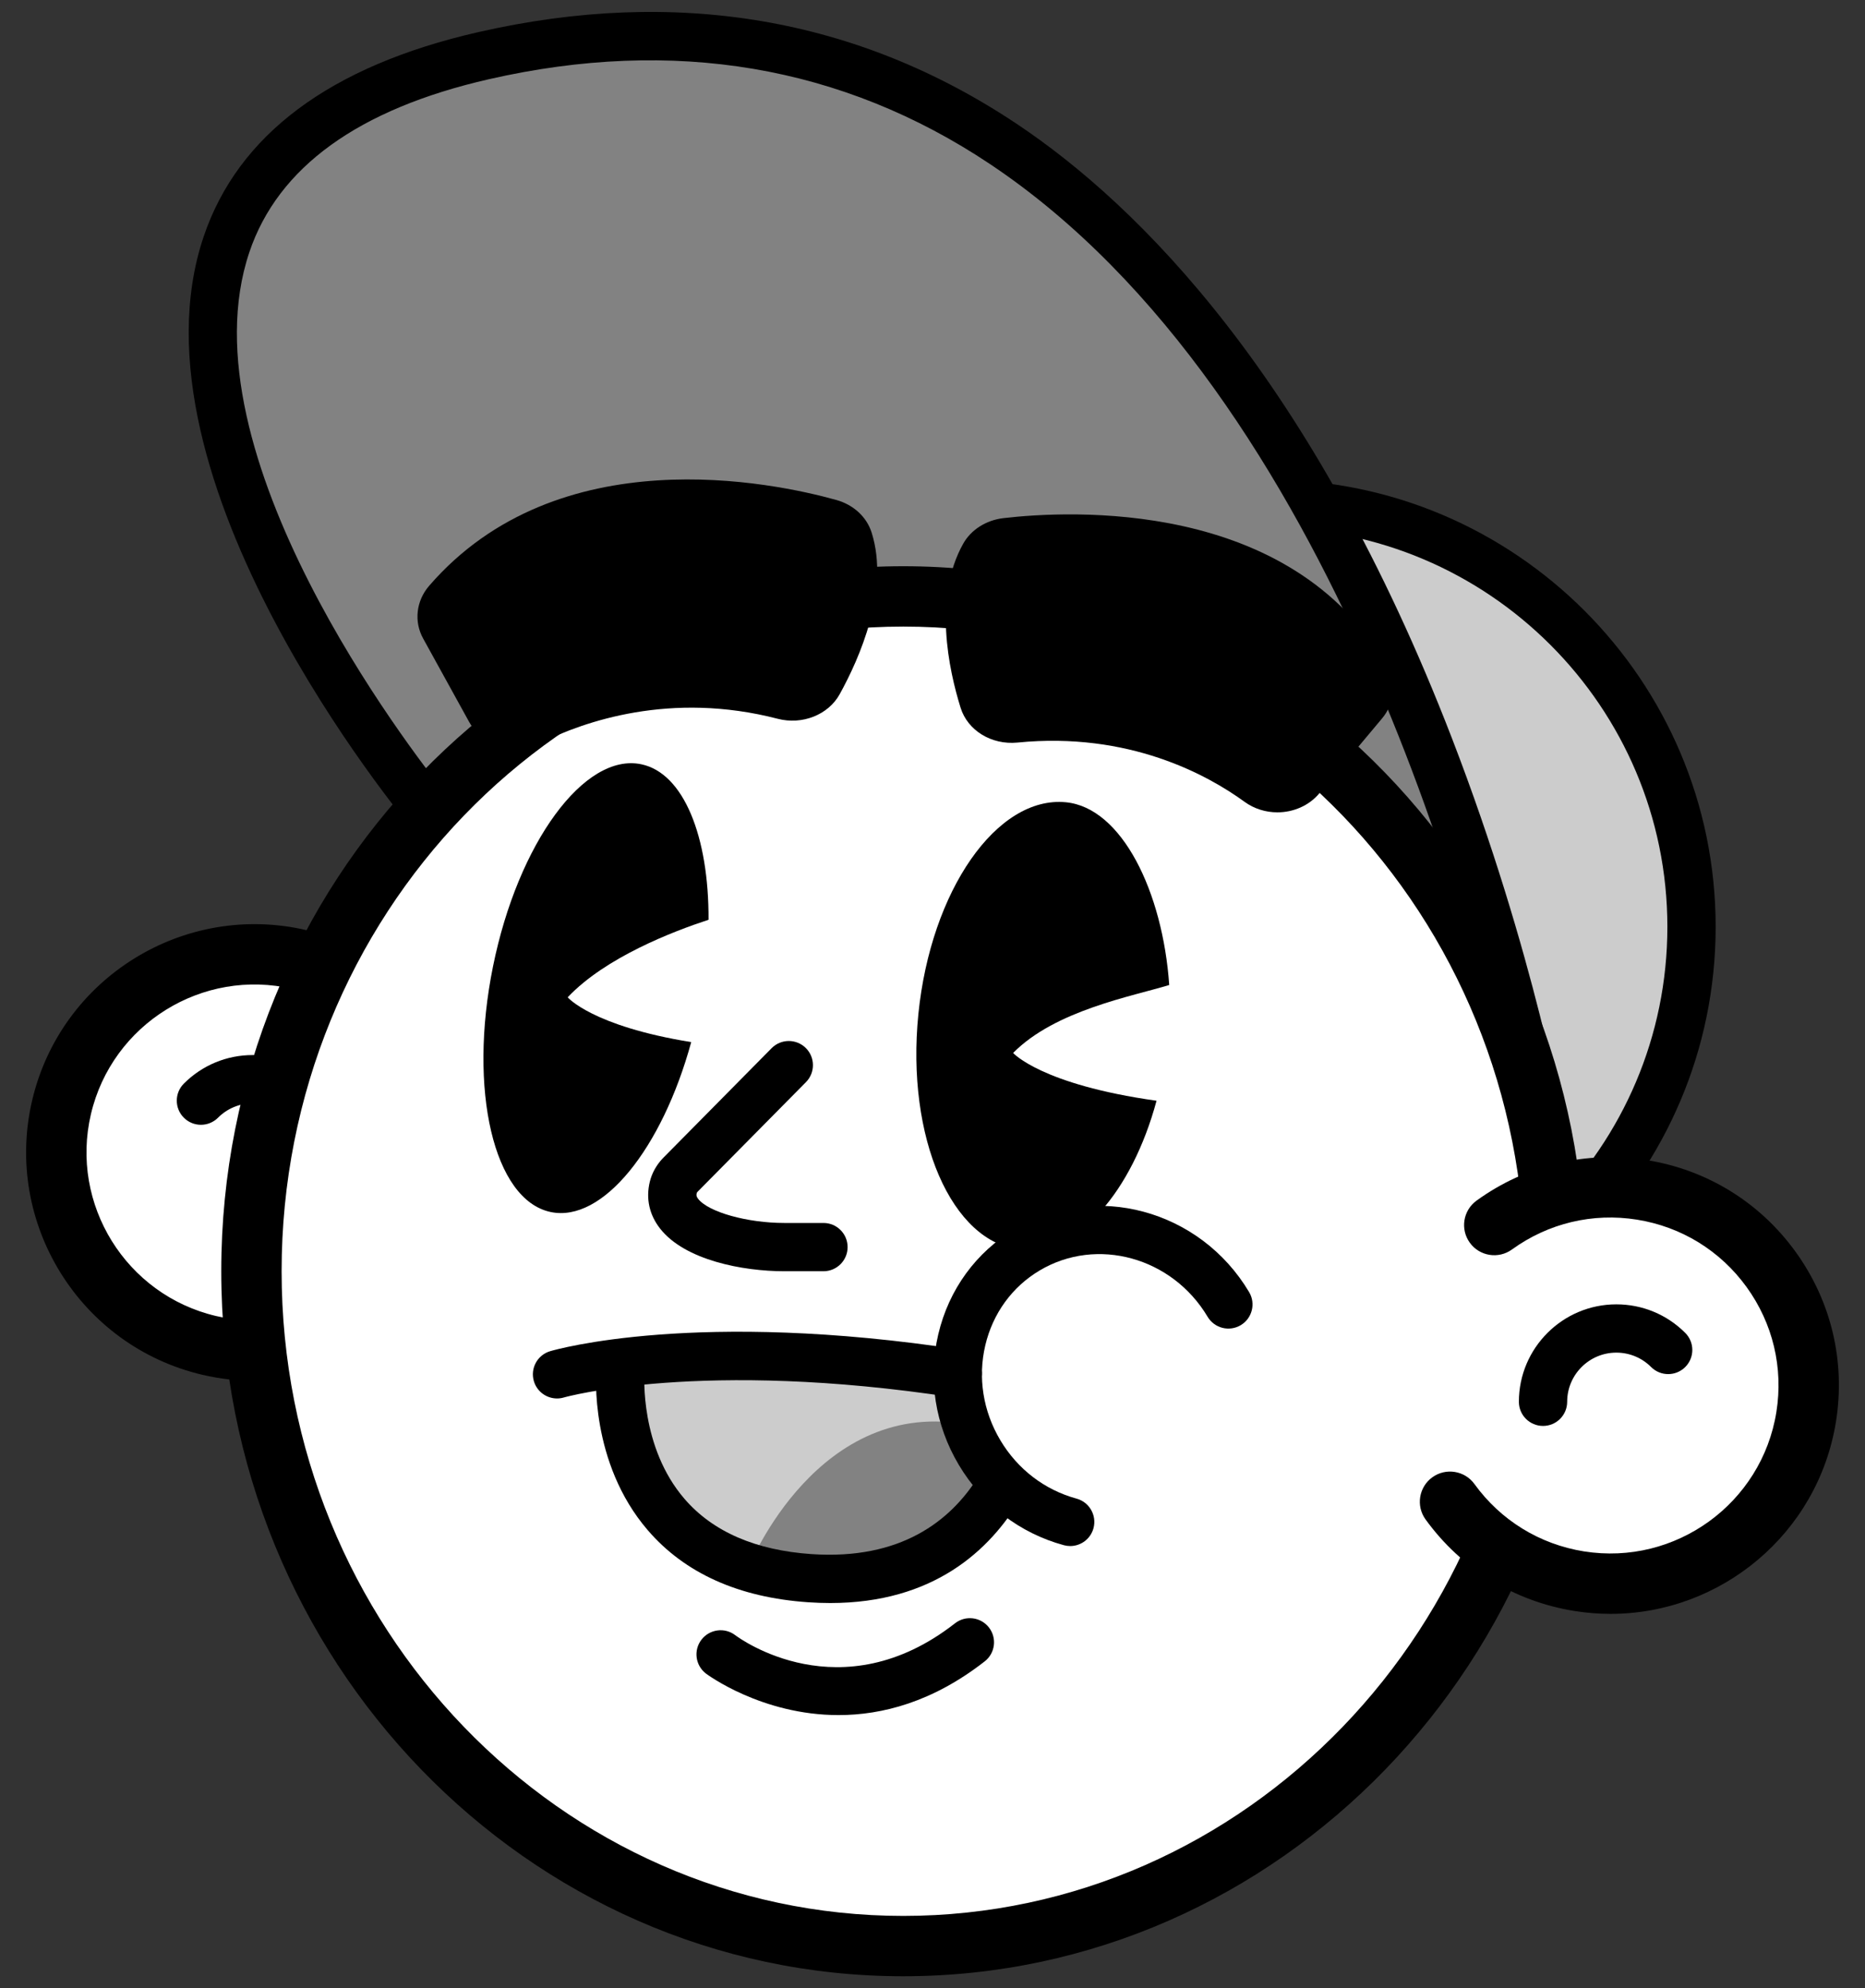 <?xml version="1.0" encoding="utf-8"?>
<!-- Generator: Adobe Illustrator 22.1.0, SVG Export Plug-In . SVG Version: 6.00 Build 0)  -->
<svg version="1.1" id="Layer_1" xmlns="http://www.w3.org/2000/svg" xmlns:xlink="http://www.w3.org/1999/xlink" x="0px" y="0px"
	 viewBox="0 0 938 1000" style="enable-background:new 0 0 938 1000;" xml:space="preserve">
<rect x="0" y="0" width="938" height="1000" fill="#333333" stroke="none"/>
<style type="text/css">
	.st0{fill:#CCCCCC;}
	.st1{fill:#828282;}
	.st2{fill:#FFFFFF;}
</style>
<g>
	<g>
		<circle class="st0" cx="637.932" cy="466.166" r="212.815"/>
		<path d="M637.933,691.126c-124.044,0-224.958-100.917-224.958-224.961
			c0-124.041,100.914-224.955,224.958-224.955c124.038,0,224.955,100.914,224.955,224.955
			C862.888,590.209,761.971,691.126,637.933,691.126z M637.933,265.494
			c-110.651,0-200.674,90.02-200.674,200.671s90.023,200.677,200.674,200.677
			s200.671-90.026,200.671-200.677S748.584,265.494,637.933,265.494z"/>
	</g>
	<g>
		<path class="st1" d="M217.174,409.881c0,0-264.273-315.554,25.97-381.861
			c423.077-96.653,532.92,546.158,532.92,546.158L217.174,409.881z"/>
		<path d="M791.312,591.318L210.226,420.494l-2.36-2.816
			c-6-7.162-146.433-176.809-105.485-298.529
			c17.27-51.342,63.721-85.982,138.059-102.965
			c99.758-22.795,190.907-7.283,270.916,46.11
			c61.225,40.857,148.897,127.646,218.913,309.076
			c41.619,107.85,57.122,197.022,57.762,200.763L791.312,591.318z M224.215,399.297
			l536.013,157.57c-16.327-76.283-87.05-357.429-262.4-474.406
			c-74.217-49.507-158.99-63.839-251.98-42.603
			C180.314,54.83,139.789,84.112,125.397,126.892
			C91.373,228.037,206.432,377.115,224.215,399.297z"/>
	</g>
	<g>
		<path class="st2" d="M180.531,664.356c-21.673,13.447-48.477,18.627-75.273,12.35
			c-53.592-12.553-86.862-66.174-74.309-119.766s66.173-86.862,119.766-74.309
			c26.796,6.276,48.512,22.82,61.959,44.493"/>
		<path d="M128.201,694.553c-8.786,0-17.635-1.014-26.403-3.065
			c-61.654-14.448-100.066-76.36-85.627-138.012
			c14.442-61.657,76.372-100.054,138.003-85.624
			c29.868,6.999,55.225,25.205,71.398,51.268
			c4.417,7.126,2.226,16.482-4.897,20.898c-7.12,4.429-16.479,2.229-20.898-4.891
			c-11.896-19.179-30.55-32.572-52.524-37.718
			c-45.357-10.642-90.903,17.632-101.527,62.991
			c-10.621,45.354,17.638,90.903,62.994,101.533
			c21.971,5.122,44.63,1.417,63.809-10.47c7.123-4.423,16.476-2.229,20.898,4.891
			c4.417,7.126,2.226,16.482-4.897,20.898
			C170.122,688.677,149.346,694.553,128.201,694.553z"/>
	</g>
	<g>
		<path d="M163.998,591.81c-6.705,0-12.142-5.437-12.142-12.142
			c0-6.604-2.57-12.812-7.242-17.483c-4.672-4.672-10.882-7.245-17.483-7.245
			c-6.604,0-12.815,2.573-17.483,7.245c-4.743,4.743-12.429,4.743-17.172,0
			c-4.743-4.737-4.743-12.426-0.003-17.169c9.258-9.26,21.565-14.359,34.659-14.359
			c13.09,0,25.398,5.099,34.656,14.359c9.255,9.255,14.353,21.556,14.353,34.653
			C176.14,586.373,170.703,591.81,163.998,591.81z"/>
	</g>
	<g>
		<ellipse class="st2" cx="454.297" cy="639.398" rx="327.839" ry="339.424"/>
	</g>
	<g>
		<path class="st0" d="M312.036,689.785c0,0-7.953,96.912,95.252,103.995
			c103.205,7.083,112.311-94.768,112.311-94.768"/>
	</g>
	<g>
		<path class="st1" d="M376.842,787.589c0,0,34.735-86.004,110.96-70.827l18.465,30.428
			C506.268,747.19,452.728,831.097,376.842,787.589z"/>
	</g>
	<g>
		<path class="st2" d="M396.729,535.736l-54.624,55.259
			c-1.648,1.769-2.918,3.894-3.486,6.244
			c-4.93,20.396,29.895,30.016,55.875,30.016h19.668"/>
		<path d="M414.161,639.399h-19.668c-21.041,0-50.017-5.597-62.437-21.378
			c-5.481-6.966-7.292-15.136-5.238-23.631c1.026-4.245,3.24-8.276,6.409-11.673
			l54.866-55.515c4.713-4.767,12.403-4.808,17.169-0.101
			c4.77,4.719,4.814,12.403,0.101,17.175l-54.623,55.26
			c-0.151,0.166-0.296,0.48-0.32,0.563c-0.255,1.049-0.21,1.719,0.717,2.899
			c5.259,6.682,24.707,12.118,43.356,12.118h19.668
			c6.705,0,12.142,5.437,12.142,12.142
			C426.303,633.962,420.866,639.399,414.161,639.399z"/>
	</g>
	<g>
		<path d="M454.295,994c-189.137,0-343.014-159.076-343.014-354.601
			c0-195.528,153.877-354.601,343.014-354.601c189.14,0,343.017,159.073,343.017,354.601
			C797.311,834.924,643.435,994,454.295,994z M454.295,315.152
			c-172.401,0-312.659,145.455-312.659,324.247c0,178.789,140.259,324.247,312.659,324.247
			c172.404,0,312.662-145.458,312.662-324.247
			C766.957,460.607,626.698,315.152,454.295,315.152z"/>
	</g>
	<g>
		<path d="M417.561,806.283c-3.593,0-7.286-0.13-11.107-0.391
			c-34.899-2.395-62.04-14.59-80.662-36.247
			c-29.326-34.107-26.015-78.957-25.858-80.854
			c0.548-6.682,6.459-11.709,13.093-11.104c6.673,0.545,11.641,6.391,11.11,13.061
			c-0.047,0.676-2.422,37.071,20.211,63.228
			c14.229,16.446,35.684,25.766,63.771,27.693
			c90.272,6.154,99.058-80.066,99.384-83.736
			c0.599-6.682,6.504-11.531,13.173-11.015
			c6.682,0.599,11.614,6.498,11.015,13.173
			C531.592,701.193,520.956,806.277,417.561,806.283z"/>
	</g>
	<g>
		<path class="st2" d="M771.052,602.458c23.387-10.18,50.657-11.437,76.267-1.361
			c51.22,20.154,76.405,78.014,56.252,129.234s-78.014,76.405-129.234,56.252
			c-25.61-10.077-44.712-29.58-54.891-52.967"/>
	</g>
	<g>
		<g>
			<ellipse class="st2" cx="516.545" cy="464.185" rx="12.831" ry="20.997"/>
		</g>
		<g>
			<ellipse class="st2" cx="540.826" cy="436.08" rx="6.802" ry="11.13"/>
		</g>
		<g>
			<ellipse class="st2" cx="294.505" cy="445.169" rx="12.831" ry="20.997"/>
		</g>
		<g>
			<ellipse class="st2" cx="318.786" cy="417.064" rx="6.802" ry="11.13"/>
		</g>
	</g>
	<g>
		<path class="st2" d="M538.248,765.474c-18.299-4.982-34.94-17.005-45.585-34.891
			c-21.29-35.771-10.534-81.442,24.024-102.009
			c34.558-20.568,79.831-8.243,101.12,27.528"/>
		<path d="M538.255,777.624c-1.055,0-2.128-0.142-3.195-0.433
			c-22.161-6.035-40.919-20.383-52.83-40.403
			c-11.916-20.015-15.58-43.344-10.316-65.695
			c5.3-22.499,18.995-41.31,38.566-52.954
			c40.249-23.957,93.079-9.711,117.76,31.748
			c3.427,5.763,1.536,13.215-4.221,16.647c-5.774,3.421-13.215,1.536-16.648-4.221
			c-17.827-29.957-55.711-40.427-84.477-23.305
			c-13.855,8.247-23.566,21.622-27.343,37.653
			c-3.812,16.185-1.132,33.129,7.547,47.707
			c8.674,14.584,22.292,25.019,38.34,29.394c6.474,1.761,10.286,8.436,8.525,14.905
			C548.494,774.067,543.597,777.624,538.255,777.624z"/>
	</g>
	<g>
		<path d="M633.08,393.465c-19.226-13.99-61.97-38.057-122.586-32.055
			c-7.191,0.712-13.91-3.073-15.765-9.024
			c-5.218-16.739-12.687-49.794,0.281-72.959
			c2.074-3.705,6.261-6.198,11.042-6.757
			c28.767-3.363,135.971-10.128,180.893,68.109
			c2.365,4.119,2.001,9.008-1.126,12.742l-31.578,37.711
			C649.308,397.123,639.542,398.168,633.08,393.465z"/>
		<path d="M642.456,408.587c-5.78,0-11.614-1.731-16.523-5.303l0,0
			c-18.574-13.514-58.142-35.367-114.244-29.791
			c-13.019,1.269-24.995-6.074-28.552-17.489
			c-6-19.25-13.808-55.56,1.281-82.505
			c3.948-7.046,11.507-11.863,20.222-12.886
			c33.04-3.862,144.581-9.919,192.834,74.119c4.921,8.576,4.002,19.013-2.348,26.59
			l-31.576,37.709C658.298,405.305,650.419,408.587,642.456,408.587z M640.221,383.648
			c1.447,1.061,3.996,0.643,4.713-0.21l31.143-37.196
			c-41.067-70.55-139.399-64.924-168.615-61.512
			c-1.186,0.139-1.814,0.611-1.921,0.729
			c-10.98,19.627-3.118,50.82,0.777,63.314c0.089,0.024,1.257,0.717,2.976,0.554
			C573.537,342.957,618.861,368.103,640.221,383.648L640.221,383.648z"/>
	</g>
	<g>
		<path class="st2" d="M481.732,690.912c-131.875-20.236-201.587,0.342-201.587,0.342"/>
		<path d="M280.163,703.392c-5.259,0-10.108-3.433-11.659-8.727
			c-1.882-6.427,1.782-13.156,8.202-15.053c2.952-0.872,73.841-21.106,206.869-0.7
			c6.628,1.014,11.175,7.215,10.156,13.843
			c-1.014,6.628-7.203,11.14-13.843,10.156
			c-127.014-19.487-195.656-0.202-196.331-0.006
			C282.425,703.238,281.283,703.392,280.163,703.392z"/>
	</g>
	<g>
		<path d="M421.744,862.64c-38.752,0-66.273-20.566-66.7-20.898
			c-5.321-4.079-6.329-11.697-2.25-17.021c4.076-5.312,11.679-6.332,16.994-2.271
			c2.271,1.707,53.144,38.898,110.533-5.976c5.282-4.126,12.912-3.201,17.045,2.081
			c4.132,5.282,3.201,12.912-2.081,17.045
			C469.098,856.077,443.629,862.64,421.744,862.64z"/>
	</g>
	<g>
		<path d="M776.063,717.206c-6.705,0-12.142-5.437-12.142-12.142
			c0-27.023,21.989-49.012,49.012-49.012c13.09,0,25.398,5.099,34.659,14.359
			c4.743,4.743,4.743,12.426,0,17.169c-4.743,4.743-12.426,4.743-17.169,0
			c-4.672-4.672-10.885-7.245-17.489-7.245c-13.636,0-24.728,11.092-24.728,24.728
			C788.205,711.769,782.769,717.206,776.063,717.206z"/>
	</g>
	<g>
		<path d="M810.058,811.731c-6.006,0-12.077-0.474-18.195-1.453
			c-30.301-4.844-56.891-21.195-74.878-46.042
			c-4.915-6.788-3.391-16.28,3.397-21.195c6.776-4.909,16.28-3.397,21.195,3.397
			c13.227,18.272,32.791,30.301,55.077,33.864
			c46.006,7.328,89.409-24.088,96.772-70.082
			c3.563-22.286-1.767-44.625-15.005-62.902
			c-13.233-18.272-32.797-30.301-55.083-33.864
			c-22.286-3.563-44.619,1.767-62.896,14.999
			c-6.788,4.915-16.286,3.403-21.195-3.385c-4.921-6.788-3.403-16.28,3.385-21.195
			c24.853-17.999,55.231-25.214,85.496-20.394
			c30.295,4.844,56.885,21.195,74.878,46.036s25.238,55.207,20.394,85.496
			C914.372,771.423,865.455,811.725,810.058,811.731z"/>
	</g>
	<g>
		<path d="M285.517,501.623c18.939-20.099,53.123-33.212,70.842-39.005
			c0.19-41.772-12.45-73.723-33.807-78.21
			c-28.614-6.011-62.014,39.529-74.602,101.718
			c-12.588,62.189,0.404,117.476,29.018,123.487
			c26.047,5.472,56.006-31.829,70.676-85.462
			C297.825,516.095,285.517,501.623,285.517,501.623z"/>
	</g>
	<g>
		<path d="M509.554,529.603c21.142-21.441,59.923-28.49,78.505-34.175
			c-3.246-46.748-23.761-89.219-52.018-91.92
			c-34.681-3.315-67.875,44.368-74.141,106.504
			c-6.266,62.135,16.77,115.193,51.451,118.508
			c28.496,2.724,55.955-29.013,68.33-74.876
			C523.612,545.492,509.554,529.603,509.554,529.603z"/>
	</g>
	<g>
		<path d="M266.908,362.628c21.866-10.831,68.993-27.989,127.36-12.839
			c6.925,1.797,14.332-0.902,17.412-6.473c8.664-15.671,22.986-47.052,15.115-71.818
			c-1.259-3.962-4.851-7.053-9.437-8.332
			c-27.591-7.696-131.629-30.701-192.328,39.415
			c-3.196,3.692-3.869,8.557-1.58,12.707l23.111,41.915
			C250.171,363.751,259.559,366.268,266.908,362.628z"/>
		<path d="M259.588,376.48c-9.67,0-18.951-4.873-23.661-13.413l-23.11-41.915
			c-4.707-8.537-3.519-18.945,3.03-26.516
			c64.885-74.952,173.139-51.994,204.774-43.166
			c8.629,2.407,15.263,8.522,17.747,16.354
			c9.186,28.905-6.121,63.386-16.061,81.367
			c-5.724,10.348-18.791,15.521-31.09,12.352
			c-54.09-14.045-97.727,1.473-118.922,11.964l0,0
			C268.226,375.523,263.868,376.48,259.588,376.48z M234.504,310.19l22.689,41.15
			c0.323,0.495,2.46,1.331,4.325,0.409l0,0
			c24.221-11.999,74.081-29.735,135.8-13.713c1.9,0.498,3.477-0.255,3.753-0.622
			c6.465-11.697,20.818-41.233,14.155-62.23c0.068,0.231-0.353-0.113-1.132-0.326
			C385.988,267.018,290.09,246.446,234.504,310.19z"/>
	</g>
</g>
</svg>
